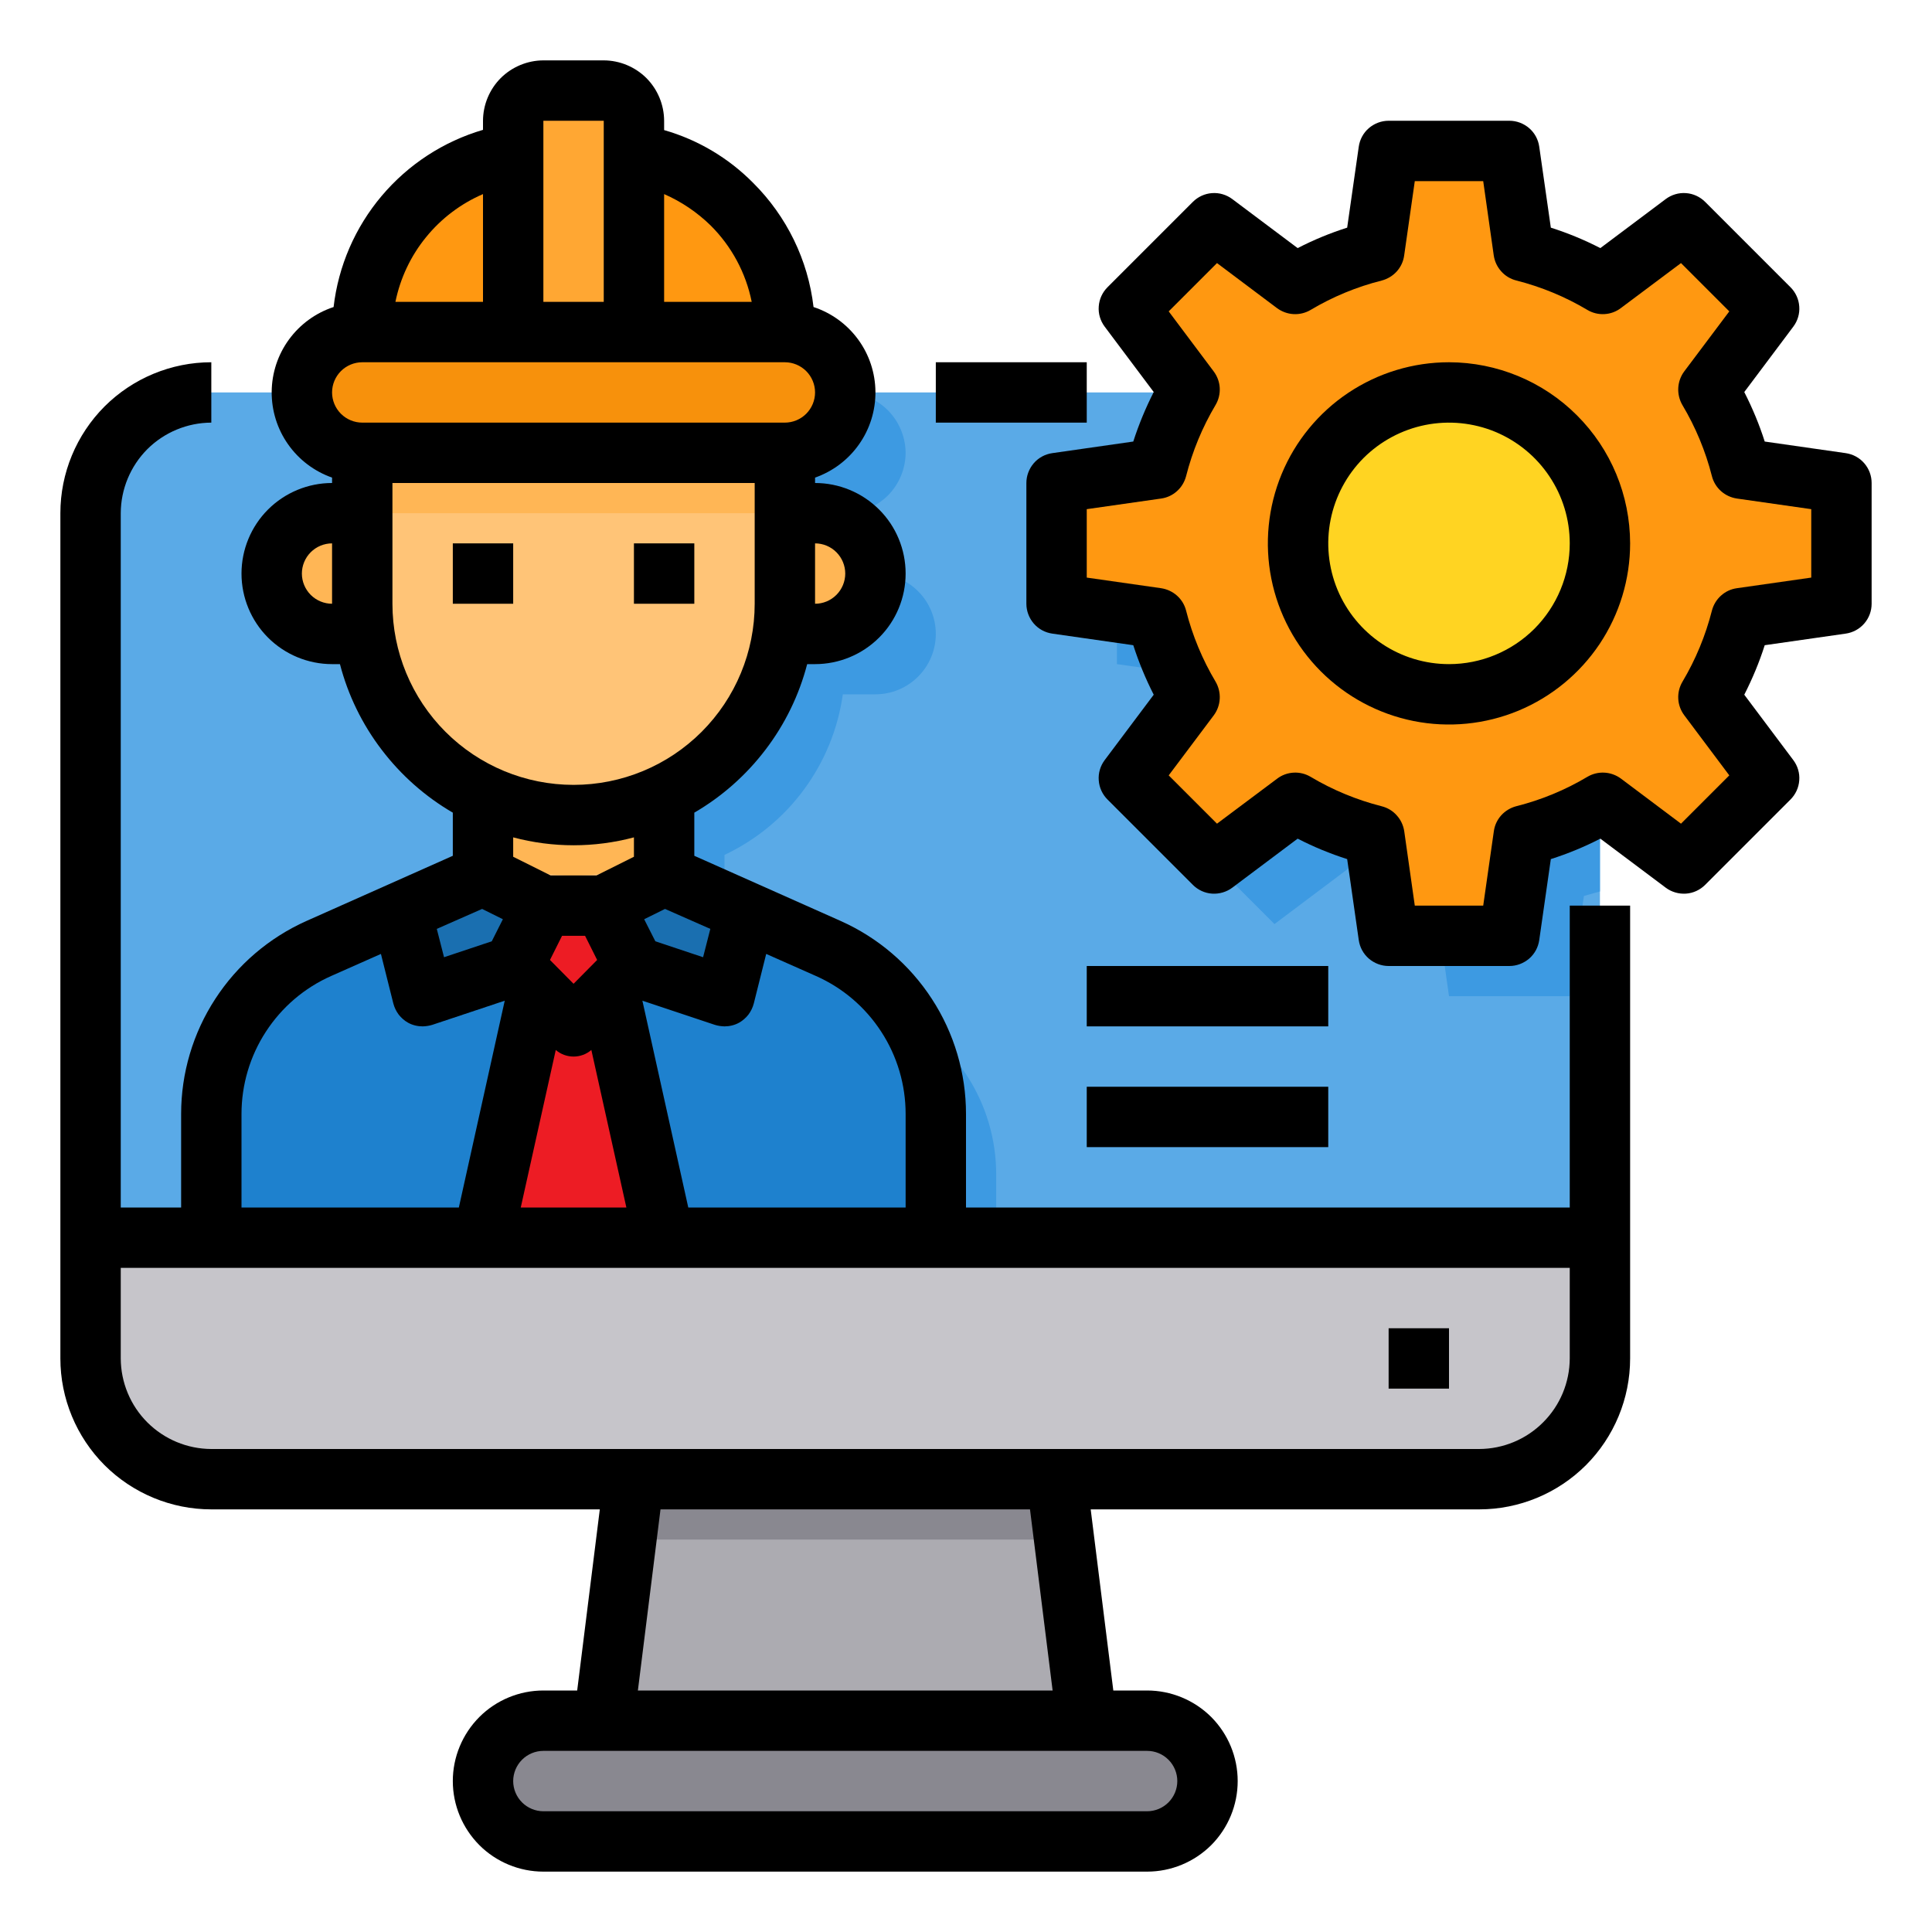 <svg width="24" height="24" viewBox="0 0 24 24" fill="none" xmlns="http://www.w3.org/2000/svg">
<path d="M19.875 6.375V15.375H1.125V6.375C1.125 5.977 1.283 5.596 1.564 5.314C1.846 5.033 2.227 4.875 2.625 4.875H18.375C18.773 4.875 19.154 5.033 19.436 5.314C19.717 5.596 19.875 5.977 19.875 6.375Z" fill="#5AAAE7"/>
<path d="M19.875 15.375V16.875C19.875 17.273 19.717 17.654 19.436 17.936C19.154 18.217 18.773 18.375 18.375 18.375H2.625C2.227 18.375 1.846 18.217 1.564 17.936C1.283 17.654 1.125 17.273 1.125 16.875V15.375H19.875Z" fill="#C6C5CA"/>
<path d="M19.875 6.375V11.074C19.811 11.092 19.744 11.111 19.676 11.13L19.5 12.375H18L17.824 11.13C17.478 11.042 17.147 10.904 16.841 10.721L15.832 11.479L14.771 10.418L15.529 9.409C15.346 9.103 15.208 8.772 15.12 8.426L13.875 8.25V6.75L15.12 6.574C15.203 6.24 15.335 5.921 15.51 5.625C15.515 5.613 15.521 5.602 15.529 5.591L14.992 4.875H18.375C18.773 4.875 19.154 5.033 19.436 5.314C19.717 5.596 19.875 5.977 19.875 6.375Z" fill="#3D9AE2"/>
<path d="M21.63 7.676C21.542 8.022 21.404 8.353 21.221 8.659L21.979 9.668L20.918 10.729L19.909 9.971C19.898 9.979 19.887 9.985 19.875 9.99C19.579 10.165 19.26 10.297 18.926 10.38L18.75 11.625H17.25L17.074 10.38C16.728 10.292 16.397 10.154 16.091 9.971L15.082 10.729L14.021 9.668L14.779 8.659C14.596 8.353 14.458 8.022 14.37 7.676L13.125 7.5V6L14.37 5.824C14.453 5.49 14.585 5.171 14.76 4.875C14.765 4.863 14.771 4.852 14.779 4.841L14.021 3.833L15.082 2.771L16.091 3.529C16.397 3.346 16.728 3.208 17.074 3.12L17.25 1.875H18.75L18.926 3.12C19.272 3.208 19.603 3.346 19.909 3.529L20.918 2.771L21.979 3.833L21.221 4.841C21.404 5.147 21.542 5.478 21.63 5.824L22.875 6V7.5L21.63 7.676Z" fill="#FF9811"/>
<path d="M18 8.625C19.035 8.625 19.875 7.786 19.875 6.75C19.875 5.714 19.035 4.875 18 4.875C16.965 4.875 16.125 5.714 16.125 6.75C16.125 7.786 16.965 8.625 18 8.625Z" fill="#FFD422"/>
<path d="M14.779 21.596C14.849 21.665 14.905 21.747 14.943 21.838C14.981 21.929 15.001 22.026 15 22.125C14.999 22.324 14.92 22.514 14.78 22.655C14.639 22.795 14.449 22.874 14.25 22.875H6.75C6.552 22.873 6.362 22.794 6.221 22.654C6.081 22.513 6.001 22.323 6 22.125C6.001 21.926 6.08 21.736 6.22 21.595C6.361 21.455 6.551 21.376 6.75 21.375H14.25C14.348 21.375 14.446 21.394 14.537 21.432C14.628 21.47 14.71 21.526 14.779 21.596Z" fill="#898890"/>
<path d="M13.5 21.375H7.5L7.875 18.375H13.125L13.5 21.375Z" fill="#ACABB1"/>
<path d="M12.375 14.588V15.375H3.375V14.588C3.375 14.153 3.501 13.727 3.738 13.362C3.975 12.998 4.313 12.709 4.71 12.533L5.737 12.075L6.75 11.625V10.62C6.359 10.436 6.019 10.157 5.763 9.809C5.506 9.46 5.34 9.053 5.28 8.625H4.875C4.676 8.625 4.485 8.546 4.345 8.405C4.204 8.265 4.125 8.074 4.125 7.875C4.125 7.676 4.204 7.485 4.345 7.345C4.485 7.204 4.676 7.125 4.875 7.125H5.25V6.375C5.052 6.374 4.862 6.294 4.721 6.154C4.581 6.013 4.501 5.823 4.5 5.625C4.501 5.426 4.58 5.236 4.72 5.095C4.861 4.955 5.051 4.876 5.25 4.875H10.5C10.698 4.876 10.888 4.956 11.029 5.096C11.169 5.237 11.248 5.427 11.25 5.625C11.249 5.824 11.17 6.014 11.03 6.155C10.889 6.295 10.699 6.374 10.5 6.375V7.125H10.875C11.074 7.125 11.265 7.204 11.405 7.345C11.546 7.485 11.625 7.676 11.625 7.875C11.625 8.074 11.546 8.265 11.405 8.405C11.265 8.546 11.074 8.625 10.875 8.625H10.47C10.41 9.053 10.244 9.46 9.987 9.808C9.731 10.157 9.391 10.435 9 10.62V11.625L10.012 12.075L11.04 12.533C11.437 12.709 11.775 12.998 12.012 13.362C12.249 13.727 12.375 14.153 12.375 14.588Z" fill="#3D9AE2"/>
<path d="M11.625 13.837V15.375H8.25L7.568 12.307L7.875 12L9 12.375L9.263 11.325L10.29 11.782C10.687 11.959 11.025 12.247 11.262 12.612C11.499 12.977 11.625 13.402 11.625 13.837Z" fill="#1E81CE"/>
<path d="M10.279 4.346C10.349 4.415 10.405 4.497 10.443 4.588C10.481 4.679 10.501 4.777 10.5 4.875C10.499 5.074 10.42 5.264 10.28 5.405C10.139 5.545 9.949 5.624 9.75 5.625H4.5C4.302 5.624 4.112 5.544 3.971 5.404C3.831 5.263 3.751 5.073 3.75 4.875C3.751 4.676 3.83 4.486 3.97 4.345C4.111 4.205 4.301 4.126 4.5 4.125H9.75C9.848 4.124 9.946 4.144 10.037 4.182C10.128 4.22 10.21 4.276 10.279 4.346Z" fill="#F7910C"/>
<path d="M9.75 4.125H7.875V1.909C8.335 1.986 8.76 2.205 9.09 2.535C9.42 2.865 9.639 3.29 9.716 3.75C9.739 3.874 9.75 3.999 9.75 4.125Z" fill="#FF9811"/>
<path d="M9.262 11.325L9 12.375L7.875 12L7.5 11.25L8.25 10.875L9.262 11.325Z" fill="#1A6FB0"/>
<path d="M7.567 12.308L8.25 15.375H6L6.683 12.308L7.125 12.75L7.567 12.308Z" fill="#ED1C24"/>
<path d="M7.875 1.909V4.125H6.375V1.5C6.375 1.401 6.415 1.305 6.485 1.235C6.555 1.165 6.651 1.125 6.75 1.125H7.5C7.599 1.125 7.695 1.165 7.765 1.235C7.835 1.305 7.875 1.401 7.875 1.5V1.909Z" fill="#FFA733"/>
<path d="M7.5 11.25L7.875 12L7.567 12.307L7.125 12.75L6.683 12.307L6.375 12L6.75 11.25H7.5Z" fill="#ED1C24"/>
<path d="M6.75 11.25L6.375 12L5.25 12.375L4.987 11.325L6 10.875L6.75 11.25Z" fill="#1A6FB0"/>
<path d="M6.683 12.307L6 15.375H2.625V13.837C2.625 13.402 2.751 12.977 2.988 12.612C3.225 12.247 3.563 11.959 3.96 11.782L4.987 11.325L5.25 12.375L6.375 12L6.683 12.307Z" fill="#1E81CE"/>
<path d="M6.375 1.909V4.125H4.5C4.5 3.999 4.511 3.874 4.534 3.75C4.612 3.29 4.831 2.865 5.16 2.535C5.49 2.205 5.915 1.986 6.375 1.909Z" fill="#FF9811"/>
<path d="M8.25 9.75V10.875L7.5 11.25H6.75L6 10.875V9.75H8.25Z" fill="#FFC477"/>
<path d="M4.875 6.375V7.875H4.125C3.926 7.875 3.735 7.796 3.595 7.655C3.454 7.515 3.375 7.324 3.375 7.125C3.375 6.926 3.454 6.735 3.595 6.595C3.735 6.454 3.926 6.375 4.125 6.375H4.875Z" fill="#FFB655"/>
<path d="M10.875 7.125C10.874 7.324 10.795 7.514 10.655 7.655C10.514 7.795 10.324 7.874 10.125 7.875H9.375V6.375H10.125C10.324 6.376 10.514 6.455 10.655 6.595C10.795 6.736 10.874 6.926 10.875 7.125Z" fill="#FFB655"/>
<path d="M8.25 9.75V10.62C7.899 10.788 7.514 10.875 7.125 10.875C6.736 10.875 6.351 10.788 6 10.62V9.75H8.25Z" fill="#FFB655"/>
<path d="M9.75 6.375V7.5C9.752 7.626 9.742 7.751 9.72 7.875C9.66 8.303 9.494 8.71 9.237 9.058C8.981 9.407 8.641 9.686 8.25 9.87C7.879 10.047 7.472 10.134 7.061 10.125C6.65 10.115 6.247 10.009 5.885 9.814C5.523 9.62 5.211 9.343 4.976 9.006C4.741 8.67 4.588 8.282 4.53 7.875C4.509 7.751 4.499 7.626 4.5 7.5V5.625H9.75V6.375Z" fill="#FFC477"/>
<path d="M4.5 5.625H9.75V6.375H4.5V5.625Z" fill="#FFB655"/>
<path d="M13.219 19.125H7.781L7.875 18.375H13.125L13.219 19.125Z" fill="#898890"/>
<path d="M11.625 4.5H13.5V5.25H11.625V4.5Z" fill="black"/>
<path d="M19.5 11.25V15H12V13.838C12 13.331 11.853 12.834 11.576 12.409C11.3 11.984 10.907 11.648 10.444 11.441L8.625 10.631V10.095C8.969 9.895 9.269 9.629 9.51 9.312C9.751 8.996 9.927 8.635 10.027 8.25H10.125C10.423 8.25 10.71 8.131 10.921 7.92C11.132 7.71 11.25 7.423 11.25 7.125C11.25 6.827 11.132 6.54 10.921 6.33C10.71 6.119 10.423 6 10.125 6V5.933C10.346 5.855 10.537 5.711 10.671 5.52C10.806 5.329 10.877 5.1 10.875 4.866C10.873 4.633 10.798 4.405 10.66 4.217C10.522 4.028 10.328 3.887 10.106 3.814C10.038 3.23 9.773 2.687 9.356 2.272C9.05 1.962 8.669 1.736 8.25 1.616V1.5C8.249 1.301 8.17 1.111 8.03 0.97C7.889 0.83 7.699 0.751 7.5 0.75H6.75C6.551 0.751 6.361 0.83 6.22 0.97C6.08 1.111 6.001 1.301 6 1.5V1.613C5.509 1.757 5.071 2.043 4.741 2.434C4.411 2.825 4.203 3.305 4.144 3.814C3.922 3.887 3.728 4.028 3.59 4.217C3.452 4.405 3.377 4.633 3.375 4.866C3.373 5.1 3.444 5.329 3.579 5.52C3.713 5.711 3.904 5.855 4.125 5.933V6C3.827 6 3.54 6.119 3.329 6.33C3.119 6.54 3 6.827 3 7.125C3 7.423 3.119 7.71 3.329 7.92C3.54 8.131 3.827 8.25 4.125 8.25H4.223C4.323 8.635 4.499 8.996 4.74 9.312C4.981 9.629 5.281 9.895 5.625 10.095V10.631L3.806 11.441C3.343 11.648 2.95 11.984 2.674 12.409C2.397 12.834 2.25 13.331 2.25 13.838V15H1.5V6.375C1.501 6.077 1.62 5.791 1.83 5.58C2.041 5.37 2.327 5.251 2.625 5.25V4.5C2.128 4.5 1.651 4.698 1.299 5.049C0.948 5.401 0.75 5.878 0.75 6.375V16.875C0.75 17.372 0.948 17.849 1.299 18.201C1.651 18.552 2.128 18.75 2.625 18.75H7.451L7.17 21H6.75C6.452 21 6.165 21.119 5.955 21.329C5.744 21.541 5.625 21.827 5.625 22.125C5.625 22.423 5.744 22.709 5.955 22.921C6.165 23.131 6.452 23.25 6.75 23.25H14.25C14.548 23.25 14.835 23.131 15.046 22.921C15.257 22.709 15.375 22.423 15.375 22.125C15.375 21.827 15.257 21.541 15.046 21.329C14.835 21.119 14.548 21 14.25 21H13.83L13.549 18.75H18.375C18.872 18.75 19.349 18.552 19.701 18.201C20.052 17.849 20.25 17.372 20.25 16.875V11.25H19.5ZM4.125 7.5C4.026 7.5 3.93 7.46 3.86 7.39C3.79 7.32 3.75 7.224 3.75 7.125C3.75 7.026 3.79 6.93 3.86 6.86C3.93 6.79 4.026 6.75 4.125 6.75V7.5ZM9 12.75C9.063 12.75 9.125 12.735 9.18 12.705C9.225 12.68 9.265 12.645 9.297 12.604C9.328 12.563 9.351 12.515 9.364 12.465L9.518 11.85L10.136 12.124C10.468 12.271 10.749 12.511 10.947 12.816C11.145 13.12 11.25 13.475 11.25 13.838V15H8.55L7.98 12.431L8.88 12.731C8.919 12.743 8.959 12.749 9 12.75ZM8.824 11.539L8.734 11.891L8.141 11.693L8.002 11.419L8.261 11.291L8.824 11.539ZM10.5 7.125C10.5 7.224 10.46 7.32 10.39 7.39C10.32 7.46 10.225 7.5 10.125 7.5V6.75C10.225 6.75 10.32 6.79 10.39 6.86C10.46 6.93 10.5 7.026 10.5 7.125ZM8.25 2.411C8.465 2.505 8.66 2.637 8.828 2.801C9.088 3.06 9.266 3.39 9.338 3.75H8.25V2.411ZM6.75 1.5H7.5V3.75H6.75V1.5ZM6 2.411V3.75H4.912C4.972 3.456 5.102 3.18 5.292 2.947C5.481 2.714 5.724 2.53 6 2.411ZM4.125 4.875C4.125 4.776 4.165 4.68 4.235 4.61C4.305 4.54 4.401 4.5 4.5 4.5H9.75C9.849 4.5 9.945 4.54 10.015 4.61C10.085 4.68 10.125 4.776 10.125 4.875C10.125 4.974 10.085 5.07 10.015 5.14C9.945 5.21 9.849 5.25 9.75 5.25H4.5C4.401 5.25 4.305 5.21 4.235 5.14C4.165 5.07 4.125 4.974 4.125 4.875ZM4.875 7.5V6H9.375V7.5C9.375 8.097 9.138 8.669 8.716 9.091C8.294 9.513 7.722 9.75 7.125 9.75C6.528 9.75 5.956 9.513 5.534 9.091C5.112 8.669 4.875 8.097 4.875 7.5ZM6.904 13.043C6.965 13.096 7.044 13.125 7.125 13.125C7.206 13.125 7.285 13.096 7.346 13.043L7.781 15H6.469L6.904 13.043ZM6.832 11.925L6.982 11.625H7.268L7.418 11.925L7.125 12.221L6.832 11.925ZM7.41 10.875H6.84L6.375 10.643V10.402C6.867 10.533 7.383 10.533 7.875 10.402V10.643L7.41 10.875ZM5.989 11.291L6.247 11.419L6.109 11.693L5.516 11.891L5.426 11.539L5.989 11.291ZM3 13.838C3 13.475 3.105 13.12 3.303 12.816C3.501 12.511 3.782 12.271 4.114 12.124L4.732 11.85L4.886 12.465C4.899 12.515 4.922 12.563 4.953 12.604C4.985 12.645 5.025 12.68 5.07 12.705C5.125 12.735 5.187 12.75 5.25 12.75C5.291 12.749 5.331 12.743 5.37 12.731L6.27 12.431L5.7 15H3V13.838ZM14.25 21.75C14.35 21.75 14.445 21.79 14.515 21.86C14.585 21.93 14.625 22.026 14.625 22.125C14.625 22.224 14.585 22.32 14.515 22.39C14.445 22.46 14.35 22.5 14.25 22.5H6.75C6.651 22.5 6.555 22.46 6.485 22.39C6.415 22.32 6.375 22.224 6.375 22.125C6.375 22.026 6.415 21.93 6.485 21.86C6.555 21.79 6.651 21.75 6.75 21.75H14.25ZM7.924 21L8.205 18.75H12.795L13.076 21H7.924ZM19.5 16.875C19.499 17.173 19.38 17.459 19.169 17.669C18.959 17.88 18.673 17.999 18.375 18H2.625C2.327 17.999 2.041 17.88 1.83 17.669C1.62 17.459 1.501 17.173 1.5 16.875V15.75H19.5V16.875Z" fill="black"/>
<path d="M17.25 16.5H18V17.25H17.25V16.5Z" fill="black"/>
<path d="M5.625 6.75H6.375V7.5H5.625V6.75Z" fill="black"/>
<path d="M7.875 6.75H8.625V7.5H7.875V6.75Z" fill="black"/>
<path d="M22.928 5.629L21.922 5.485C21.855 5.274 21.769 5.068 21.668 4.87L22.277 4.058C22.331 3.986 22.358 3.897 22.351 3.807C22.345 3.717 22.306 3.632 22.242 3.568L21.182 2.508C21.118 2.444 21.033 2.405 20.944 2.399C20.854 2.392 20.764 2.419 20.692 2.473L19.88 3.082C19.682 2.98 19.476 2.895 19.265 2.828L19.121 1.822C19.108 1.732 19.064 1.651 18.996 1.592C18.927 1.533 18.84 1.5 18.75 1.5H17.25C17.16 1.5 17.073 1.533 17.004 1.592C16.936 1.651 16.892 1.732 16.879 1.822L16.735 2.828C16.524 2.895 16.318 2.98 16.12 3.082L15.308 2.473C15.236 2.419 15.146 2.392 15.056 2.399C14.967 2.405 14.882 2.444 14.818 2.508L13.758 3.568C13.694 3.632 13.655 3.717 13.649 3.807C13.642 3.897 13.669 3.986 13.723 4.058L14.332 4.87C14.231 5.068 14.146 5.274 14.078 5.485L13.072 5.629C12.982 5.642 12.901 5.686 12.842 5.754C12.783 5.823 12.75 5.91 12.75 6V7.5C12.75 7.59 12.783 7.677 12.842 7.746C12.901 7.814 12.982 7.858 13.072 7.871L14.078 8.015C14.146 8.226 14.231 8.432 14.332 8.63L13.723 9.442C13.669 9.514 13.642 9.603 13.649 9.693C13.655 9.783 13.694 9.868 13.758 9.932L14.818 10.992C14.882 11.056 14.967 11.095 15.056 11.101C15.146 11.107 15.236 11.081 15.308 11.027L16.12 10.418C16.318 10.52 16.524 10.605 16.735 10.672L16.879 11.678C16.892 11.768 16.936 11.849 17.004 11.908C17.073 11.967 17.16 12 17.25 12H18.75C18.84 12 18.927 11.967 18.996 11.908C19.064 11.849 19.108 11.768 19.121 11.678L19.265 10.672C19.476 10.605 19.682 10.52 19.88 10.418L20.692 11.027C20.764 11.081 20.854 11.107 20.944 11.101C21.033 11.095 21.118 11.056 21.182 10.992L22.242 9.932C22.306 9.868 22.345 9.783 22.351 9.693C22.358 9.603 22.331 9.514 22.277 9.442L21.668 8.63C21.769 8.432 21.855 8.226 21.922 8.015L22.928 7.871C23.018 7.858 23.099 7.814 23.158 7.746C23.218 7.677 23.25 7.59 23.25 7.5V6C23.25 5.91 23.218 5.823 23.158 5.754C23.099 5.686 23.018 5.642 22.928 5.629ZM22.5 7.175L21.576 7.307C21.503 7.317 21.434 7.349 21.379 7.399C21.324 7.448 21.285 7.513 21.266 7.585C21.187 7.896 21.064 8.193 20.9 8.469C20.862 8.533 20.844 8.607 20.848 8.681C20.852 8.755 20.878 8.826 20.923 8.886L21.482 9.632L20.882 10.232L20.136 9.672C20.076 9.628 20.005 9.602 19.931 9.598C19.857 9.594 19.783 9.612 19.719 9.65C19.444 9.814 19.146 9.937 18.836 10.015C18.764 10.034 18.699 10.073 18.649 10.128C18.599 10.184 18.567 10.252 18.557 10.326L18.425 11.25H17.575L17.444 10.326C17.433 10.253 17.401 10.184 17.351 10.129C17.302 10.073 17.236 10.034 17.165 10.016C16.854 9.937 16.556 9.814 16.281 9.65C16.217 9.612 16.144 9.594 16.07 9.598C15.995 9.602 15.924 9.628 15.865 9.673L15.118 10.232L14.518 9.632L15.078 8.886C15.122 8.827 15.148 8.755 15.152 8.681C15.156 8.607 15.138 8.533 15.101 8.469C14.937 8.194 14.813 7.896 14.734 7.585C14.716 7.514 14.677 7.449 14.621 7.399C14.566 7.35 14.497 7.318 14.424 7.307L13.5 7.175V6.325L14.424 6.193C14.497 6.183 14.566 6.151 14.621 6.101C14.676 6.052 14.715 5.987 14.734 5.915C14.813 5.604 14.936 5.307 15.1 5.031C15.138 4.967 15.156 4.893 15.152 4.819C15.148 4.745 15.122 4.674 15.077 4.614L14.518 3.868L15.118 3.268L15.864 3.828C15.924 3.872 15.995 3.898 16.069 3.902C16.143 3.906 16.217 3.888 16.281 3.85C16.556 3.686 16.854 3.563 17.164 3.485C17.236 3.466 17.301 3.427 17.351 3.372C17.401 3.316 17.433 3.248 17.443 3.174L17.575 2.25H18.425L18.556 3.174C18.567 3.247 18.599 3.316 18.649 3.371C18.698 3.427 18.764 3.466 18.835 3.484C19.146 3.563 19.444 3.686 19.719 3.85C19.783 3.888 19.856 3.906 19.93 3.902C20.005 3.898 20.076 3.872 20.135 3.827L20.882 3.268L21.482 3.868L20.922 4.614C20.878 4.673 20.852 4.745 20.848 4.819C20.844 4.893 20.862 4.967 20.899 5.031C21.063 5.306 21.187 5.604 21.266 5.915C21.284 5.986 21.323 6.051 21.379 6.101C21.434 6.15 21.503 6.182 21.576 6.193L22.5 6.325V7.175Z" fill="black"/>
<path d="M18 4.5C17.555 4.5 17.12 4.632 16.75 4.879C16.38 5.126 16.091 5.478 15.921 5.889C15.751 6.3 15.706 6.752 15.793 7.189C15.88 7.625 16.094 8.026 16.409 8.341C16.724 8.656 17.125 8.87 17.561 8.957C17.997 9.044 18.45 8.999 18.861 8.829C19.272 8.658 19.623 8.37 19.871 8C20.118 7.63 20.25 7.195 20.25 6.75C20.249 6.153 20.012 5.581 19.59 5.16C19.169 4.738 18.596 4.501 18 4.5ZM18 8.25C17.703 8.25 17.413 8.162 17.167 7.997C16.92 7.832 16.728 7.598 16.614 7.324C16.501 7.05 16.471 6.748 16.529 6.457C16.587 6.166 16.73 5.899 16.939 5.689C17.149 5.48 17.416 5.337 17.707 5.279C17.998 5.221 18.3 5.251 18.574 5.364C18.848 5.478 19.082 5.67 19.247 5.917C19.412 6.163 19.5 6.453 19.5 6.75C19.5 7.148 19.342 7.529 19.061 7.811C18.779 8.092 18.398 8.25 18 8.25Z" fill="black"/>
<path d="M13.5 12H16.5V12.75H13.5V12Z" fill="black"/>
<path d="M13.5 13.5H16.5V14.25H13.5V13.5Z" fill="black"/>
</svg>
